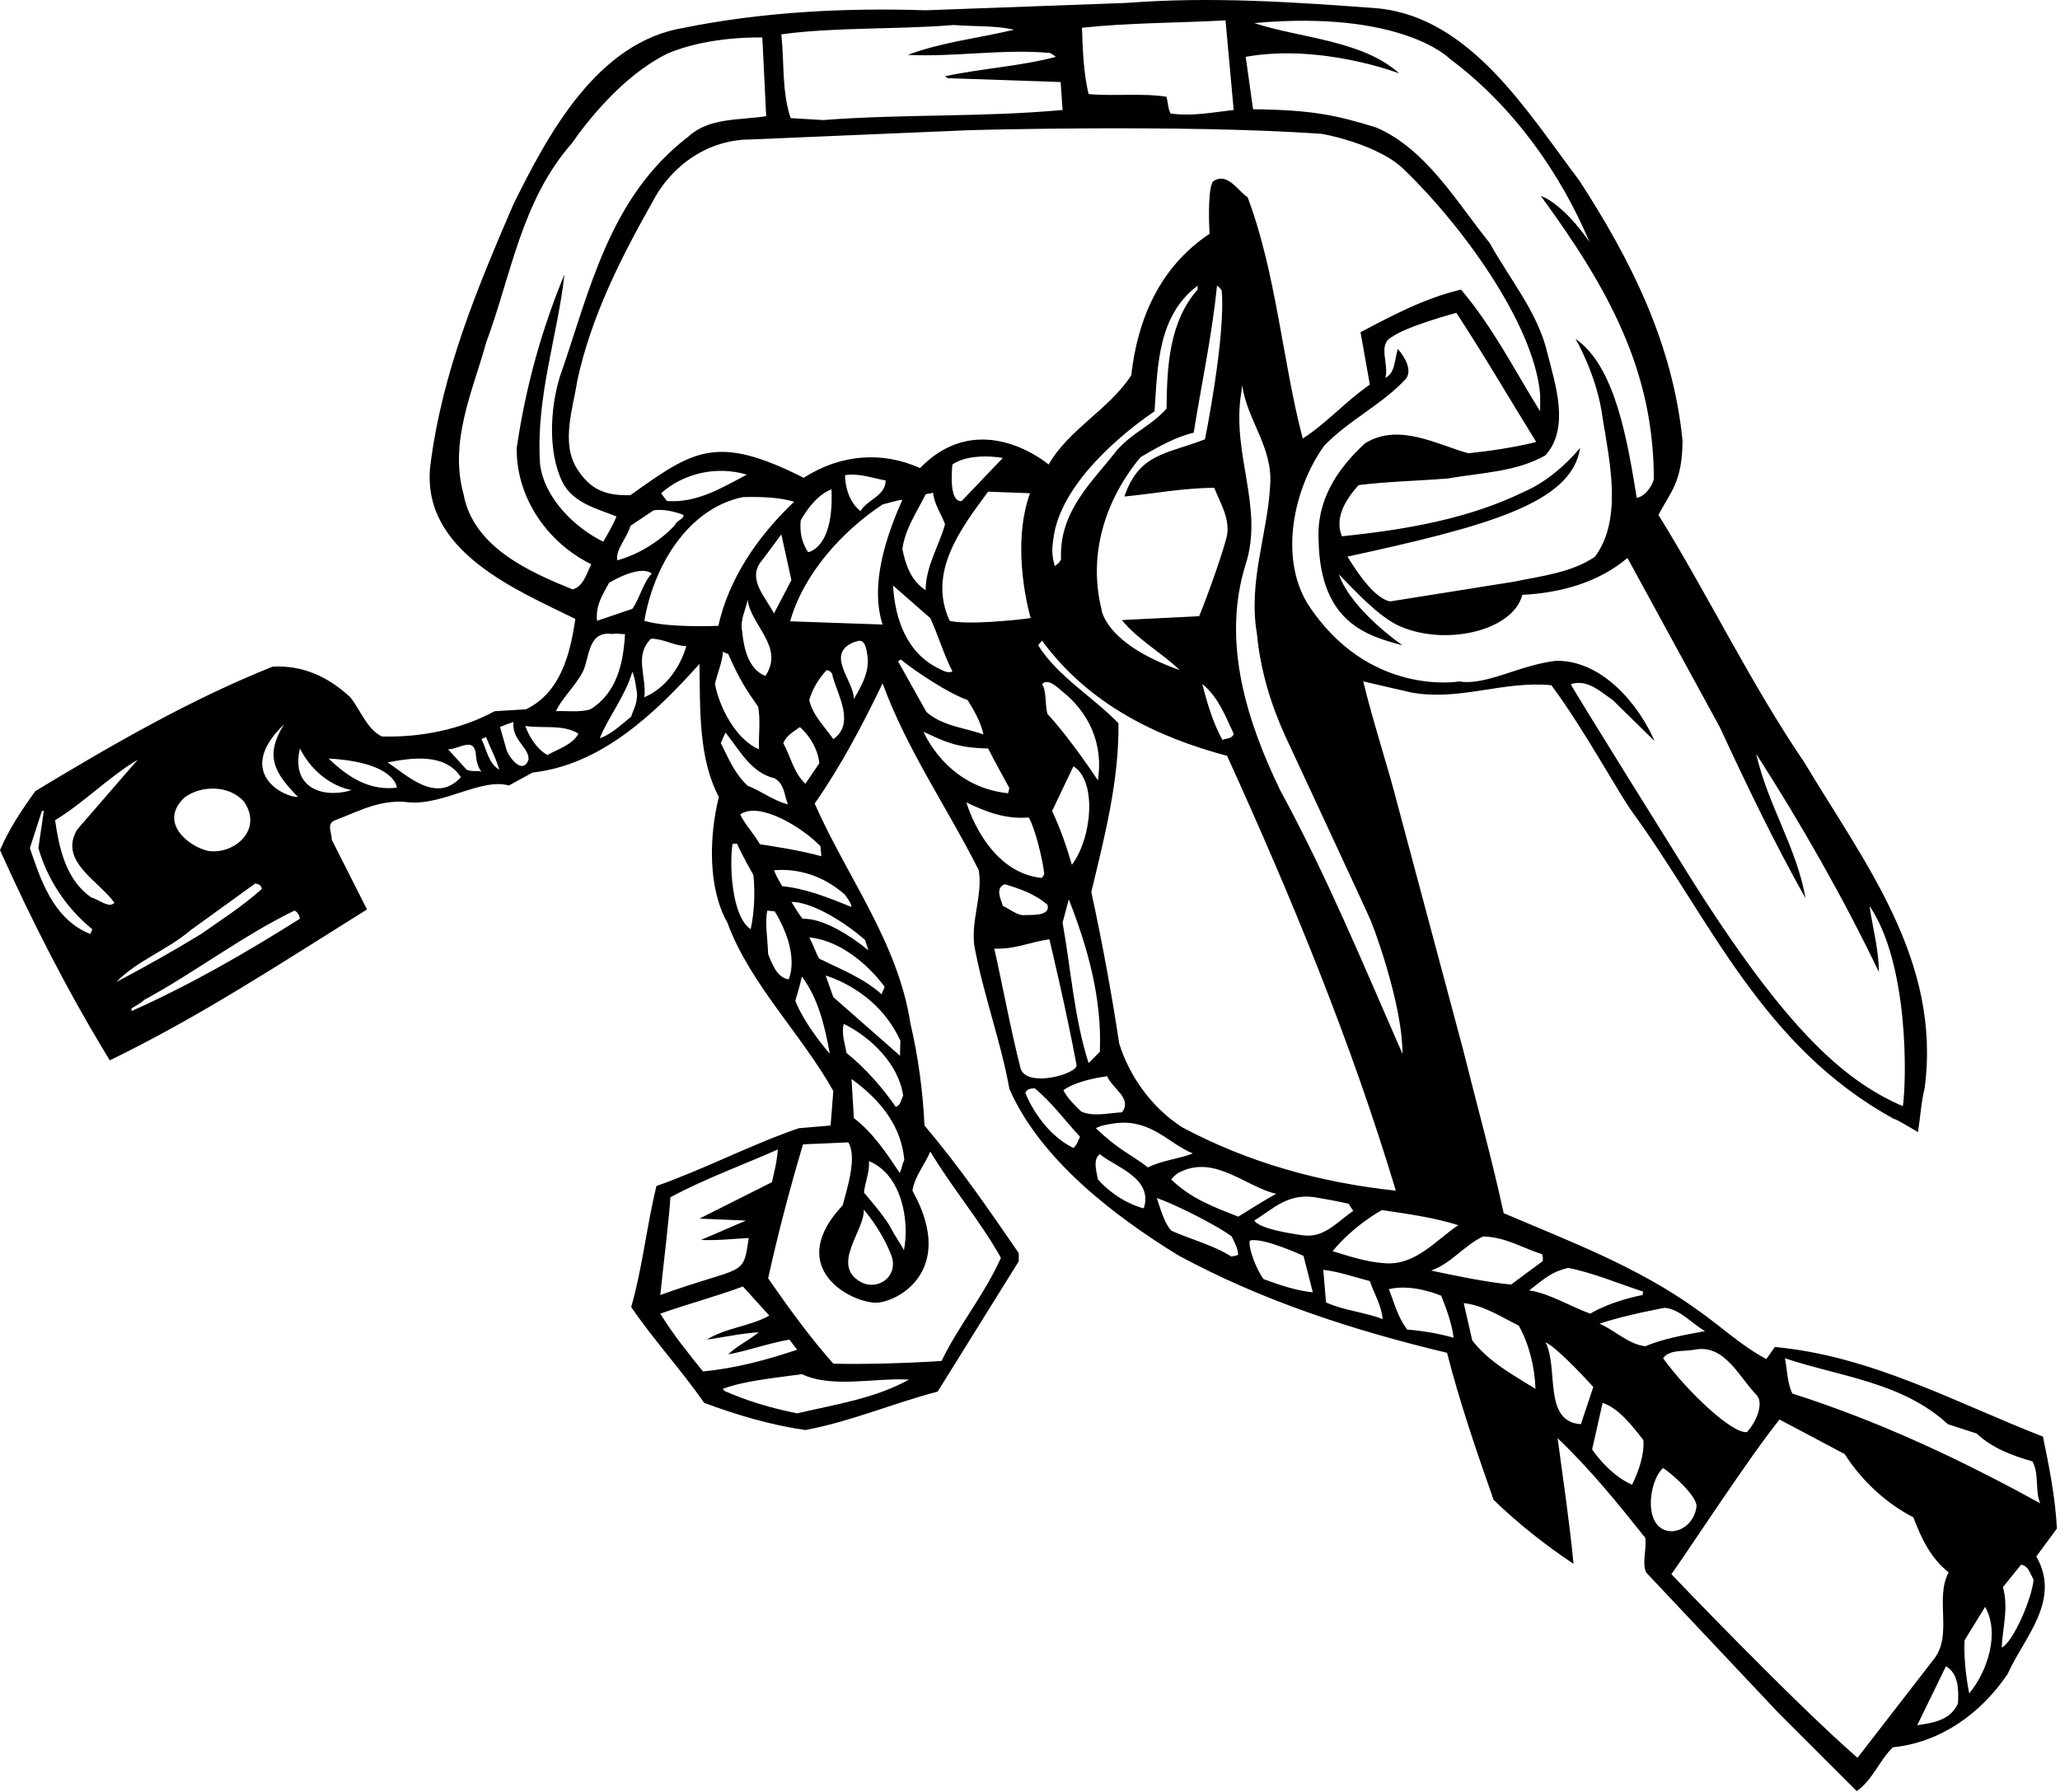 <?xml version="1.0" encoding="UTF-8"?>
<svg xmlns="http://www.w3.org/2000/svg" xmlns:xlink="http://www.w3.org/1999/xlink" width="531pt" height="462pt" viewBox="0 0 531 462" version="1.1">
<g id="surface1">
<path style=" stroke:none;fill-rule:nonzero;fill:rgb(0%,0%,0%);fill-opacity:1;" d="M 530.199 394.051 C 529.801 386.051 528.199 378.051 526.602 370.352 C 504 361.551 482.398 349.551 457.5 347.25 L 455.301 350.352 C 449 347.051 443.5 341.852 437.5 337.652 C 422.102 326.551 404.699 320.051 387.602 312.75 C 384.5 298.449 380.602 284.551 377.102 270.449 L 360.5 208.352 C 357.699 197.352 354 186.449 351.398 175.652 C 355.5 176.652 359.699 177.551 363.898 178.551 C 376.5 180.75 387.398 175.449 399.898 176.652 C 408.332 188 416.832 203.832 420.699 209.25 C 440.699 236.75 454.168 269.832 488.199 288.449 C 488.602 288.352 494.398 291.852 494.398 291.852 C 495 288.051 495.199 284.152 496.102 280.551 C 500.5 247.652 480.602 222.449 465.102 196.551 C 451.102 175.949 440.5 153.75 427.5 132.75 C 430.602 126.75 433.668 124.332 433.699 113.551 C 431.199 88.551 420.398 67.051 407.102 46.551 C 393.699 28.852 379.102 4.551 355.199 2.152 C 333.801 0.551 312.301 -0.949 290.398 0.75 L 238.602 2.652 C 217.602 1.949 196.102 3.152 176.398 7.152 C 153.898 10.75 141.199 34.75 132.301 52.75 C 123 74.352 113.898 96.051 110.898 120.25 C 108.602 142.152 133.301 152.152 148.301 159.551 C 147 168.551 144.5 178.551 135.602 182.852 L 127.5 183.352 C 118.801 188.051 108.5 190.152 98.398 189.852 C 94.5 187.852 93 183.152 90.301 179.75 C 84.699 174.551 78.199 171.449 70.301 171.852 C 49 180.352 28.801 192.051 9.102 203.949 C 5.699 208.652 2.301 213.75 0 219.152 C 8.301 237.652 17.602 255.852 28.301 273.352 C 51.602 262.051 72.5 248.25 94.602 234.449 L 85.5 216.449 C 85.602 214.75 84 212.352 86.398 211.449 C 92.5 209.152 98.199 205.852 105.602 206.852 C 114.5 207.5 124.168 200.5 131.168 202.5 L 137.301 199.152 C 154.699 197.25 168.602 184.25 180.301 171.152 C 180.5 182.852 180 195.449 185.301 205.449 C 182.801 215.449 182.398 228.852 187.5 237.852 C 193.301 253.652 206.5 266.449 214.801 281.25 L 214.102 290.152 L 205.898 290.852 C 193.398 295.152 181.699 301.352 169.199 305.75 C 166.699 316.051 165.602 326.852 162.699 336.949 C 168.5 345.449 175.699 353.25 181.5 361.652 C 189.898 364.75 198.5 367.352 207.602 368.652 C 219.398 366.449 230.199 361.75 241.699 358.75 L 262.602 325.152 L 262.602 323.051 C 254.898 311.852 247.301 300.75 238.301 290.152 C 237.898 281.449 236.699 272.449 234.699 263.949 C 231.5 242.949 218.301 226.051 210 207.152 C 216.898 197.25 222.398 186.75 227.5 176.152 C 233.699 193.152 244.199 208.25 252.301 224.352 C 253.301 230.75 250.398 236.75 251.102 243.551 C 253.398 256.25 257.898 268.051 260.199 280.75 C 268.199 298.949 287.199 313.449 303.602 323.551 C 325.301 335.352 348.801 342.949 373 348.75 C 376.301 361.652 380.602 374.152 385 386.652 C 391.398 392.852 398.398 398.352 405.602 403.152 C 404.602 392.551 402.898 381.25 401.5 370.75 C 409.898 378.75 417.102 387.652 424.102 396.449 C 424.5 399.551 423.199 402.852 424.301 405.352 L 458.398 441.551 L 478.602 461.75 C 482.699 458.852 484.301 454.051 487.898 450.449 C 499.898 449.25 510.398 442.051 517.5 431.551 C 521.699 422.152 531.398 412.652 524.898 401.25 Z M 502.102 367.152 L 509.5 369.551 C 513.699 373.449 518.801 375.25 523.898 376.75 C 525.699 379.949 524.5 384.25 525.898 387.551 C 505.398 376.25 484.301 366.352 462 359.25 C 460.699 356.551 460.699 353.25 460.102 350.152 C 474 354.852 490.301 356.25 502.102 367.152 Z M 452.898 359.75 C 454.523 361.781 453 366.168 450.332 369.168 C 446.668 369.832 434.832 358.668 428.699 350.152 C 430.301 347.852 434 348.449 436.801 347.949 C 444.602 346.352 448.398 355.25 452.898 359.75 Z M 423.457 332.945 C 423.863 333.078 423.102 333.707 423.5 333.832 C 423.5 333.832 415.832 335.168 409.898 338.652 C 404.898 336.852 399.234 333.348 394.168 332.668 C 398.234 329.516 400 327.852 404.199 326.852 C 410.48 328.07 417.348 330.941 423.457 332.945 Z M 382.301 318.75 C 388.199 318.949 392.199 321.633 397.5 323.332 C 397.5 323.332 397.832 324.332 397.656 325.117 C 394.938 327.129 389.5 331.152 389.5 331.152 C 383 330.551 374.168 328.668 368.898 327.551 C 374.168 325.668 377.398 321.051 382.301 318.75 Z M 353.332 237.332 C 355.832 243.5 361.637 261.102 361.5 271.652 C 351.5 248.852 342 225.75 330 203.75 C 321.699 186.551 314.699 165.75 321.102 145.449 C 325.801 130.75 317.5 117.352 319.898 101.551 L 320.199 99.352 C 321.5 108.449 328.199 115.352 327.398 125.25 C 326.699 137.852 321.699 149.852 324 163.449 C 324.898 172.75 327.5 181.352 331.199 189.551 C 331.199 189.551 352.844 236.004 353.332 237.332 Z M 304.801 290.652 C 296.801 285.551 291.102 277.352 288.5 269.051 C 286.5 255.852 284.102 242.852 281.301 229.949 C 284.699 215.852 288.5 201.152 288.301 186.449 C 281.5 179.449 272.699 174.449 267.602 166.352 L 268.602 165.152 C 280.699 181.652 298.301 190.051 316.301 194.852 C 332.898 231.352 348.199 268.352 359.801 306.949 C 340.102 304.852 321.699 299.652 304.801 290.652 Z M 348.832 312.168 C 344.633 314.969 341.398 319.25 335.801 318.449 C 331.5 317.832 324.668 316.668 323.301 314.652 C 328.398 311.551 332.168 307.168 340.102 308.852 C 340.102 308.852 344.836 309.648 347.668 310.332 C 348.074 311.098 348.832 312.168 348.832 312.168 Z M 270 184.051 C 269.301 181.652 269.832 178.168 268.602 176.352 C 270 175 271.832 176.5 273.602 178.051 C 280.602 183.551 284.5 191.668 283 201.168 C 283 201.168 276 190.5 270 184.051 Z M 263.801 235.949 C 262 235.852 260.102 234.25 258.5 233.551 C 258.168 232.168 256.301 228.949 259 227.949 C 262.699 229.051 266.801 230.449 270 233.25 C 271 236.652 264.332 235.668 263.801 235.949 Z M 276.699 197.551 C 282.668 201.168 281.668 215.668 276.301 222.949 C 274.898 218.152 273.301 213.551 271.199 209.051 Z M 275.5 231.852 C 280.301 244.051 284.102 257.352 283.5 271.152 L 280.602 274.051 C 276.898 262.449 276.102 250.25 273.898 237.852 Z M 254.699 126.75 L 265.5 127.152 C 260.332 141.5 265.668 159.332 265.668 159.332 C 262.332 159.832 249.332 161.168 244.801 160.051 C 239 147.551 247.699 136.25 254.699 126.75 Z M 238.602 152.152 C 234.832 149.668 233.5 145.832 232.602 141.551 C 233.301 136.352 236.301 132.051 238.602 127.449 C 239.199 127.152 240 127.352 240.5 126.949 C 240.801 129.949 242.602 132.449 243.602 135.152 C 242 140.852 238.602 146.051 238.602 152.152 Z M 245.5 119.75 C 250.168 116.5 258.5 118.051 258.5 118.051 L 247.898 129.152 C 244.332 129.668 245.5 119.75 245.5 119.75 Z M 237.168 120.668 C 227.5 116.332 216.832 117 207.168 123.168 C 184.668 111.832 178.832 116 162.5 127.652 C 156.199 127.852 152.199 126.25 148.801 120.949 C 144.5 114.25 147.699 105.352 148.801 98.152 C 152.398 81.551 160 66.551 168.301 51.852 C 173.301 42.352 182.801 35.949 193.5 35.949 L 250.102 33.551 C 250.102 33.551 305 32 340.668 34.5 C 344.668 35.168 355.5 38 361.168 43 C 376.5 57.5 395.5 83.5 397 101.75 L 397 106.051 C 390.398 95.449 384.898 84.449 376.602 74.652 C 367.301 76.852 359 81.25 350.699 85.652 L 353.102 99.152 C 347.102 103.25 341.898 109.152 335.801 113.051 C 330.602 93.25 329 70.551 321.602 50.852 C 319 49.152 316.398 44.25 312.699 46.75 C 311.5 48.168 311.5 55.832 311.801 60.25 C 298.801 68.949 293.199 82.449 291.602 96.75 C 286 105.449 275.5 110.652 270.301 119.75 C 270.301 119.75 252.668 104.668 237.168 120.668 Z M 228.301 123.852 C 228.199 127.949 223.699 128.652 221.801 131.75 C 217.668 128.5 217.832 122.5 217.832 122.5 C 221.531 121.898 225.199 123.352 228.301 123.852 Z M 208.301 142.352 C 206.699 139.949 206.102 137.25 206.398 134.152 C 210.332 127.168 214.332 126.168 214.332 126.168 C 215 141.5 208.301 142.352 208.301 142.352 Z M 159.102 144.449 C 158.699 141.449 161.699 138.652 162.5 135.551 L 168.5 131.551 C 171.102 131.152 174.102 131.949 176.199 132.75 C 176.199 133.949 174.398 134.152 174 135.352 C 170.301 139.352 164.699 142.949 159.102 144.449 Z M 168 147.852 C 165.699 150.352 165 154.051 163 156.949 L 153.898 160.051 C 153.5 156.152 155.199 153.551 157 150.25 C 158.5 149.332 165.168 145.668 168 147.852 Z M 171.898 129.152 L 170.398 127.152 C 176.301 121.949 184.699 120.051 192.5 122.352 C 186.102 125.75 179.602 129.75 171.898 129.152 Z M 304.102 172.75 C 284.5 165.832 283.898 156.949 283.898 156.949 C 280.398 142.551 285.102 128.551 294 117.852 C 298.398 115.25 303 112.652 307.699 111.551 C 309.699 98.949 312.398 86.652 313.699 73.652 C 314.199 73.852 314.898 74.852 314.898 74.852 C 316 86.668 310.602 113.25 310.602 113.25 C 300.5 117.168 293.668 116.832 289.832 128 C 298.031 127.199 304.5 125.852 313 125.75 C 314.5 129.652 317 133.449 316.301 137.949 C 315.668 141 311.898 152.051 309.102 158.852 L 289.199 159.852 C 293.199 164.852 299.301 168.152 304.102 172.75 Z M 273.5 144.168 C 273.168 145.168 271.898 145.949 271.898 145.949 C 270.832 142.5 271.332 140.332 271.699 137.75 C 274.668 120.832 297.602 106.051 297.602 106.051 C 298.398 94.051 298.5 81.352 308.699 73.652 L 308.699 74.652 C 301.398 82.949 300.801 94.352 300.699 105.352 C 296.398 110.051 292.398 111.152 288 115.949 C 281.5 124.352 273 131.668 273.5 144.168 Z M 318 189.152 C 317.602 190.551 316.102 190.25 315.102 190.75 C 312.699 186.449 311.199 181.352 309.898 176.352 C 313.898 179.449 315.898 184.652 318 189.152 Z M 443.301 187.449 C 450.199 202.352 457.301 217.152 465.398 231.551 C 463.199 218.652 455.602 207.352 452.699 194.352 C 464.301 212.449 475.102 231.352 484.301 250.551 C 484.301 244.852 482.699 239.152 481.898 233.551 C 492 248.332 491.5 278.168 490.5 285.168 C 475 278.5 459.332 264.668 432.5 221.051 C 432.5 221.051 405 177.051 404.898 176.352 C 409.301 175.051 412.398 178.25 415.699 180.449 L 426.5 191.051 C 422.398 181.551 412.898 170.152 401.102 170.352 C 391.602 171.449 383 176.832 376.168 175.668 C 376.168 175.668 352.668 179.832 337 155.551 C 329.699 143.449 333.5 125.852 341.301 114.949 C 347.602 108.352 356.199 104.352 362.398 97.652 C 364.668 94.668 360.301 89.949 360.301 89.949 C 359.332 93.5 359.602 95.949 357.102 97.449 C 358.102 93.75 355 88.852 358.801 86.852 C 362.832 84 375.398 80.652 375.398 80.652 C 382.5 91.449 389.102 102.852 396 113.949 C 390.301 115.352 384.199 116.25 378.5 116.852 C 370.199 114.551 360.602 108.949 351.898 114.25 C 344.5 121.051 339.301 129.152 339.898 139.449 C 340.332 160.832 352.832 164 361.5 166.352 C 361.5 166.352 348.332 157.332 345.102 148.051 C 349.602 152.652 354.832 158.332 360 161.051 C 371.832 166.832 390 162.832 392.398 153.352 C 402.301 152.852 412.102 150.133 419.5 143.832 Z M 323.301 5.949 C 361.5 2.5 373.699 15.152 373.699 15.152 C 390.102 27.352 402.301 44.75 409.699 62.352 C 402.5 52 397.168 50.5 397.168 50.5 C 414.832 74.668 426.301 95.75 426.301 123.551 C 425.832 125.332 424.102 127.949 421.898 128.352 C 419.5 113.551 416.332 94.332 406.102 87.352 C 406.102 87.352 411.668 96.668 413.102 107.75 C 414.898 118.949 418.301 133.949 411.102 143.551 C 405 147.652 397.5 148.449 390.301 149.949 L 358.301 155.051 C 354.168 154.168 349.734 147.398 347.332 143.5 C 383.168 135.668 405.168 129.832 407.301 115.449 C 403.699 119.852 398.301 124.449 392.898 126.75 C 378.602 133.75 362.398 136.551 345.898 138.25 C 343.898 133.352 347 128.652 350.199 125.051 C 357.398 124.152 365.801 123.949 373.199 123.352 C 381.801 121.852 391 121.652 398.398 117.352 C 404.699 110.25 400.898 99.051 398.898 91.152 C 396.5 80.652 389.199 72.051 384 62.652 C 375.5 52.152 367.602 38.352 354.699 32.852 C 344.301 29.652 338.168 28.332 323 28.168 L 321.102 14.652 C 340.5 11.168 360.668 18.918 360.668 18.918 C 351.168 10.332 335.102 9.852 323.301 5.949 Z M 315.898 5.25 L 318 28.352 C 312.699 28.949 307.301 30.051 301.699 29.25 C 301 27.652 301.102 26.652 300.699 24.949 C 294.602 23.949 287.199 24.852 280.602 24.25 C 279.301 18.852 279.102 13.051 278.898 7.152 C 291.199 5.852 303.199 5.949 315.898 5.25 Z M 245.801 6.449 C 251 6.852 256.5 6.551 261.398 7.652 C 252.301 9.852 242.699 10.852 234 14.152 C 246 14.75 258.602 12.551 270.699 13.652 L 272.199 14.652 C 263.199 17.051 253 17.652 243.602 19.652 L 244.301 20.152 L 273.398 21.152 L 273.898 28.352 C 253.398 30.25 233 29.352 212.199 30.949 L 203.801 30.449 C 201.5 23.551 202.199 16.352 201.398 8.852 C 215.398 6.949 231.102 7.652 245.801 6.449 Z M 147.602 151.949 C 136.5 147.449 122 141.051 119.5 127.449 C 115.699 113.75 121.898 100.75 125.301 88.352 C 131.801 70.852 134.398 51.75 147.398 36.949 C 154.676 26.555 163.5 18 172 13.832 C 182.832 9.168 196.5 9.668 196.5 9.668 L 197.5 29.949 C 190.5 31.051 182.801 30.25 177.398 35.25 C 156.898 50.949 152 75.152 144.301 97.152 C 141.801 105.352 141.199 116.551 145 124.352 C 147.898 129.852 154.102 131.152 158.898 133.152 C 158 135.449 156.699 137.551 155.5 139.652 C 148 135.949 140.199 128.25 139.199 119.551 C 138.102 102.25 143.699 86.852 145.5 70.75 C 139.602 84.949 135.5 99.75 133.199 115.449 C 133 128.152 141 139.852 152.398 145.449 C 151.199 147.949 150.301 151.25 147.602 151.949 Z M 73.199 186.75 C 68.168 194.832 70.668 199.168 76.801 205.449 C 73.5 205.668 60.168 199.332 73.199 186.75 Z M 47.5 205.652 C 51.801 202.352 59.102 202.352 62.898 206.652 C 68 214.168 60 220.5 53.5 219.332 C 48.531 218.148 40.832 212 47.5 205.652 Z M 23.266 240.785 C 13.332 236.832 10.199 225.75 7.699 218.652 L 10.801 209.051 L 11.301 209.051 L 9.898 218.652 C 12.199 226.551 16.898 233.949 23.801 239.551 Z M 23.5 231.352 C 17 226.75 15.301 218.949 14.199 211.449 C 21.602 206.949 28.102 200.25 35.5 195.852 L 19.898 213.852 C 15 222.051 25.602 227.152 29.5 232.75 C 28 234.25 25.5 231.852 23.5 231.352 Z M 49.199 239.75 L 65.801 227.75 C 66.699 227.949 67.332 228.168 67.5 229.152 C 62.5 233.652 57 237.152 51.898 240.75 C 44.699 245.152 37.398 249.25 30 253.152 C 35.301 247.652 43.102 244.949 49.199 239.75 Z M 33.898 260.652 L 33.898 259.949 C 34.801 259.352 36.199 258.75 37.199 257.75 C 50.301 250.652 62.5 241.25 75.898 234.75 C 76.699 235.051 77.199 236.051 77.301 236.852 C 63 245.852 49.102 253.852 33.898 260.652 Z M 77.301 192.949 C 82.332 202.668 90.668 203.668 90.668 203.668 C 84 205.832 74.832 203.668 77.301 192.949 Z M 84.699 195.551 C 102 196.5 102.301 203.051 102.301 203.051 C 95.301 203.949 89.699 200.352 84.699 195.551 Z M 99.898 196.551 C 106.102 195.352 114.699 194.051 118.801 200.352 C 112.332 207.5 104.5 199.449 99.898 196.551 Z M 120.301 198.449 L 115.5 193.152 C 118.301 193.25 122.398 189.551 122.699 194.852 C 122.801 196.352 123.301 197.949 124.102 198.949 C 123.199 198.551 121.898 199.051 120.301 198.449 Z M 124.102 190.551 C 124.102 190.551 125.5 189.852 125.301 190.051 C 126.398 192.852 127.898 195.551 128.699 198.449 C 125.801 196.652 125.5 193.25 124.102 190.551 Z M 130.602 193.449 L 128.898 187.449 C 129 187.25 132.367 186.117 132.367 186.117 C 131.832 190.832 136.5 192.668 136.234 195.883 C 134.668 199.832 131.332 195.332 130.602 193.449 Z M 141.102 194.652 C 138.199 192.949 136.398 189.852 135.398 187.152 C 139.898 187.852 145.199 186.652 149.102 189.152 C 147.5 192.051 143.898 193.051 141.102 194.652 Z M 143.301 183.352 C 144.699 180.25 147.898 177.25 149.801 173.949 C 152.199 170.352 151 162.449 157.898 163.449 C 159.102 163.152 159.801 163.551 161.102 163.449 C 160.699 170.949 159 178.652 152.199 182.852 C 149.5 183.75 145.5 183.152 143.301 183.352 Z M 162.699 184.75 C 160.102 186.852 157.602 189.25 154.602 190.352 C 156.602 185.152 161.168 179.5 163 173.168 C 163.699 174.766 164 177.5 164.199 178.75 C 164.332 181.5 163 183.5 162.699 184.75 Z M 166.102 179.75 C 166.699 174.152 163.398 169.051 167.801 164.652 C 171.102 164.652 173.898 166.551 176.898 166.551 C 176.898 166.551 174.668 176 166.102 179.75 Z M 166.102 160.051 C 168.301 146.652 176.898 131.152 191.5 128.152 C 196.199 128.051 200.699 128.152 204.699 129.352 C 195.102 138.449 187.832 149.332 185.168 161.332 C 185.168 161.332 172.5 161.949 166.102 160.051 Z M 196.602 144.25 L 201.398 137.75 L 204 149.551 L 199.5 158.152 C 197.398 153.949 192.199 149.051 196.602 144.25 Z M 197.301 174.25 C 193 172.652 191.699 167.152 191.301 162.75 C 190.699 159.551 192.301 157.25 192.699 154.551 C 193.5 161.25 202.301 166.75 197.301 174.25 Z M 184.301 176.352 C 184.648 174.344 186.332 170.332 186.332 168 C 187.5 168.668 187.668 168.5 187.668 168.5 C 190.668 175.332 192.398 177.852 195.398 182.152 C 196.102 185.352 195.5 190 195.633 193.152 C 189.668 190.668 185.398 182.25 184.301 176.352 Z M 185.801 191.551 L 187 188.852 C 190.699 193.449 193.602 199.25 199.699 200.652 C 202.301 202.25 202.102 204.949 203.102 207.352 C 199.602 206.551 196.301 203.949 192.699 202.551 C 189.301 199.352 187.699 195.352 185.801 191.551 Z M 193.5 239.551 C 188.5 236.168 188 222.668 188.832 217.5 C 188.832 217.5 189.668 217.5 190 217.5 C 191.168 220.332 194.199 225.551 194.199 225.551 C 194.699 230.25 194.398 235.449 193.5 239.551 Z M 203.301 252.449 C 200.5 252.152 199.102 248.852 198 245.949 C 197.898 242.25 197.102 237.551 197.801 234.75 L 199.699 234.949 C 206.5 246.168 203.301 252.449 203.301 252.449 Z M 205 258 C 205 258 206 254.832 206.699 251.75 C 211 257.551 212.602 264.551 213.898 271.652 C 213.898 271.652 207.668 264.668 205 258 Z M 172.801 308.652 C 181.5 303.949 191.5 300.332 200.5 296.332 C 200.168 300.332 199.5 302.152 199 304.75 L 180.301 314.152 L 192.301 314.652 C 188.398 316.352 184.602 317.949 180.699 319.652 C 184.699 319.852 189.199 319.352 193 319.152 C 191.5 329.5 192 326 170.199 333.852 C 171 326.168 172.668 312.332 172.801 308.652 Z M 181.199 353.551 C 177.398 348.852 173.398 343.852 170.199 338.652 C 177.301 336.152 184.5 334.25 191.5 331.652 L 198.301 339.152 C 193.398 341.949 187.102 342.25 182.199 345.352 C 186.398 344.75 191 343.75 195.602 343.449 C 193 345.551 190 346.949 187.699 349.152 C 192.801 348.25 198.102 346.25 203.5 345.352 C 204.199 346.25 204.801 347.152 205.5 347.949 C 197.699 350.551 189.699 352.75 181.199 353.551 Z M 205.5 364.352 C 198.898 363.051 192.5 361.152 186.699 358.551 L 186.301 358.051 C 191.801 355.949 199.699 355.25 206.699 354.25 C 214.5 357.949 225.398 355.152 234.301 355.652 C 225.5 360.551 215.301 362.051 205.5 364.352 Z M 235.199 306.949 C 235.801 303.152 238.398 300.25 239.801 296.852 C 245.398 306.25 252.699 314.75 258 324.25 C 253.898 333.551 247.102 341.75 242.699 350.852 C 233.801 351.449 222 351.75 214.801 351.551 C 208.699 344.652 203.199 337.051 198 329.551 C 200.5 318.152 203.699 306 207 295 L 218.668 294.5 C 221 298.332 218.332 306.5 217.199 310.75 C 202.832 326 217.668 335.168 225.332 335.832 C 230.5 336.168 247 328.168 235.199 306.949 Z M 222.668 311.832 C 222.867 312.133 226.832 316.5 229.5 323 C 232.168 328.832 226.332 333 221.801 330.449 C 214.102 326.051 222.867 317.332 222.668 311.832 Z M 233 322.332 C 232.406 320.988 231.168 319.5 229.5 316.332 C 228 313.5 222.699 307.449 222.699 307.449 C 222.898 305.051 224.168 302.332 224 299.332 C 232.5 302.832 234.5 314.832 233 322.332 Z M 231.898 302.352 C 228.699 297.551 225.102 292.051 220.102 288.25 L 219.5 278.168 C 227.832 284.168 232.398 291.051 233.102 299.051 C 232.5 300.152 232.5 301.352 231.898 302.352 Z M 230.898 285.352 C 227.602 280.551 223.102 275.352 218.199 271.449 C 217.801 268.949 216.832 266.5 217.5 263.949 C 224.602 267.449 231.699 274.449 232.801 282.449 C 232.301 283.449 232.102 285.051 230.898 285.352 Z M 232 272.168 L 214.801 257.051 L 212.832 251.5 C 213.133 251.602 226.168 255.168 232.102 268.352 C 232 270 232 272.168 232 272.168 Z M 228 254.352 C 227.898 255.051 227.398 255.551 227.301 256.352 C 222.602 252.152 216.699 249.852 211.199 247.152 C 210.332 245.832 210 244.332 208.602 241.652 C 220 242.832 228 254.352 228 254.352 Z M 223.832 245 C 223.832 245 214.168 236.668 206.898 236.852 C 206 235.832 204.832 233.832 204 232.5 C 209.5 232.5 218.199 238.051 223 242.352 Z M 219.5 233.832 C 213 231.168 207.5 229.051 201.602 228.449 C 200.898 227.152 200.332 226.332 199.5 224.352 C 205.332 223.832 212 225.5 217.832 230.668 C 219.168 232.668 219.332 232.832 219.5 233.832 Z M 211.5 218.152 L 211.699 220.75 C 206.5 219.168 195.898 217.652 195.898 217.652 C 194.398 215.051 191.898 212.352 190.801 209.949 C 195.832 206.5 206.832 213.332 211.5 218.152 Z M 207.602 202.051 C 204.602 199.25 203.801 195.051 201.898 191.551 C 202.699 189.652 204.602 188.551 206.199 187.449 C 208.801 189.75 210.801 193.152 211.199 196.75 Z M 214.801 190.551 C 212.699 187.449 209.398 184.352 208.602 180.449 C 209.398 177.652 211 174.949 213.102 172.75 C 214 172.949 214.5 173.352 214.602 174.25 C 215.898 179.152 220.5 186.551 214.801 190.551 Z M 220.102 180.25 C 220.102 175.352 212.602 168.652 220.102 165.551 C 220.801 165.551 222.832 163.668 223.5 168.449 C 224.398 172.949 222.102 176.652 220.102 180.25 Z M 203.668 160.168 C 207.168 147.832 217.199 136.852 227.5 130.051 C 229.199 129.652 230.801 129.051 232.602 128.852 C 228.5 138.051 224.168 150.668 227.5 161 Z M 239.801 159.352 C 241.801 163.652 243.301 168.852 245.5 173.051 C 244.801 173.652 243.301 173.051 242.398 172.551 C 233.699 168.551 230.699 159.551 230.199 150.949 Z M 232.168 170 C 236.5 173.5 244.977 178.988 249.398 180.449 C 251 183 252.801 186.051 253.5 189.352 C 249 187.652 243 187.25 238.801 183.551 L 231.5 170.5 Z M 238.066 188.652 C 243.168 191 246.5 192.832 254.699 192.949 C 256.176 195.863 258.887 200.809 260.152 203.102 C 260 204.168 259.832 204.5 259.832 204.5 C 243.832 202.832 238.066 188.652 238.066 188.652 Z M 249.102 206.852 C 254.102 209.25 259.102 211.25 265.199 210.75 C 266.895 213.785 268.754 221.57 269.168 225.168 C 269 226 268.5 226.332 268.5 226.332 C 254.168 224.832 249.102 206.852 249.102 206.852 Z M 263.102 275.551 C 260.5 265.352 258.602 254.852 256.301 244.551 C 261.801 244.75 265.398 242.852 270.5 242.152 C 270.5 242.152 274.832 260.168 277.5 274.551 C 277.832 276.832 264.832 280.5 263.102 275.551 Z M 276.699 295.949 C 268 291.668 264.301 281.75 264.301 281.75 C 264.801 280.652 265.5 280.668 266.699 280.551 C 271 284.051 274.5 288.852 278.398 293.051 C 277.898 293.949 277.699 295.051 276.699 295.949 Z M 274.102 281.051 C 277.168 278.832 282.5 277.832 285.398 277.449 C 286.602 280.551 292 283.152 289.199 286.75 C 285.5 286.949 281.898 287.949 278.699 286.551 C 277 284.949 275.102 283.051 274.102 281.051 Z M 294.832 311.5 C 294.832 311.5 288.5 310.168 283 304.051 C 282.832 302.668 281.5 298.852 283.5 297.551 C 287.5 300.852 297.332 303.668 294.832 311.5 Z M 282.5 290.852 C 283.801 289.949 288 289.5 288 289.5 C 297 288.668 301.398 294.949 307.5 297.352 C 303.898 298.75 299.5 299.152 295.898 300.949 C 291.5 297.551 288.332 296.5 282.5 290.852 Z M 317.371 323.918 C 312.832 321 306.727 319.438 301.898 317.25 C 300.102 315.25 299.168 311.668 298.168 308.832 C 302.168 310.168 313.199 315.551 317.5 318.75 C 318.199 320.352 319.066 321.602 319.168 323.5 C 319.168 323.5 318.332 323.832 317.371 323.918 Z M 301.898 304.051 C 303 302.832 303.332 302.5 304.602 301.949 C 313.398 297.949 321.066 305.883 328.969 307.785 C 326.5 309 319.199 313.652 319.199 313.652 C 313.102 311.25 307 309.051 301.898 304.051 Z M 325.699 329.75 C 323.898 327.352 321.668 321.668 322.168 319.832 C 325.332 318.832 336 323.75 336 323.75 L 338.398 333.152 C 334.199 332.75 329.801 331.25 325.699 329.75 Z M 341.801 335.75 L 341.102 327.352 C 345.301 327.852 349.102 329.25 353.102 330.25 C 354.199 333.551 356.102 336.449 356.398 340.051 C 351.699 338.25 346.398 337.852 341.801 335.75 Z M 343.5 322.551 C 349 315.832 356.199 311.949 356.199 311.949 C 362.898 312.949 369.602 313.852 375.898 315.852 C 370.398 319.449 364.898 326.352 356.898 325.652 C 352.102 325.352 347.199 323.652 343.5 322.551 Z M 362.699 342.75 C 360.129 339.203 359.484 336.047 358 332.332 C 364.332 330.832 371.5 334.051 371.5 334.051 C 372.898 337.551 374.199 341.051 374.699 344.852 C 370.801 343.75 366.5 343.051 362.699 342.75 Z M 379.5 345.551 L 377.301 335.949 C 382.301 336.449 386.898 339.449 391.5 341.75 C 394.199 346.652 395.602 352.449 395.801 358.051 C 390.102 354.449 383.898 351.25 379.5 345.551 Z M 398.398 346.051 C 401 347.168 408.102 354.652 410.699 357.551 L 407.5 367.152 C 397.668 366.5 401.832 352.832 398.398 346.051 Z M 420.699 382.75 C 414.668 380.168 410.398 373.652 410.398 373.652 L 413.102 361.652 C 417.301 363.051 420.898 367.75 423.602 371.25 C 423.898 375.051 422.398 379.25 420.699 382.75 Z M 424.102 347.051 C 419.898 346.652 415.832 342.668 412.301 341.25 C 418.832 339 429.102 337.152 429.102 337.152 C 433 337.449 436 341.152 439.5 343.152 C 434.199 344.152 428.898 345.051 424.102 347.051 Z M 428.699 378.449 C 430.668 379.668 437.5 385.668 437.301 388.352 C 437 391.332 434.699 394.449 431.102 394.75 C 423.332 394.832 424.832 381.832 428.699 378.449 Z M 478.801 453.152 C 462.168 438.668 430.832 405.832 430.832 405.832 C 435.668 399 451 375.5 458.699 365.949 L 475.5 374.852 C 479.801 381.652 486.301 387.652 493.199 391.152 C 495.199 396.352 497.5 401.551 502.301 405.352 C 498.699 412.051 503.301 421.152 498.699 427.449 Z M 504.699 439.152 C 502.699 443.551 498.199 444.152 494.199 444.75 L 501.602 429.551 C 504.898 431.449 504.898 435.75 504.699 439.152 Z M 507.602 436.551 C 506.699 432.152 506.199 426.852 506.398 422.852 L 511.699 414.25 C 515.5 420.949 512.398 430.75 507.602 436.551 Z M 516 424.75 C 516.102 419.852 517.832 414.832 516.301 409.152 C 518.668 406.168 521 403.332 521 403.332 C 522.832 403.832 523 405 524.199 407.25 C 523.699 412.25 519 423.168 516 424.75 "/>
</g>
</svg>
